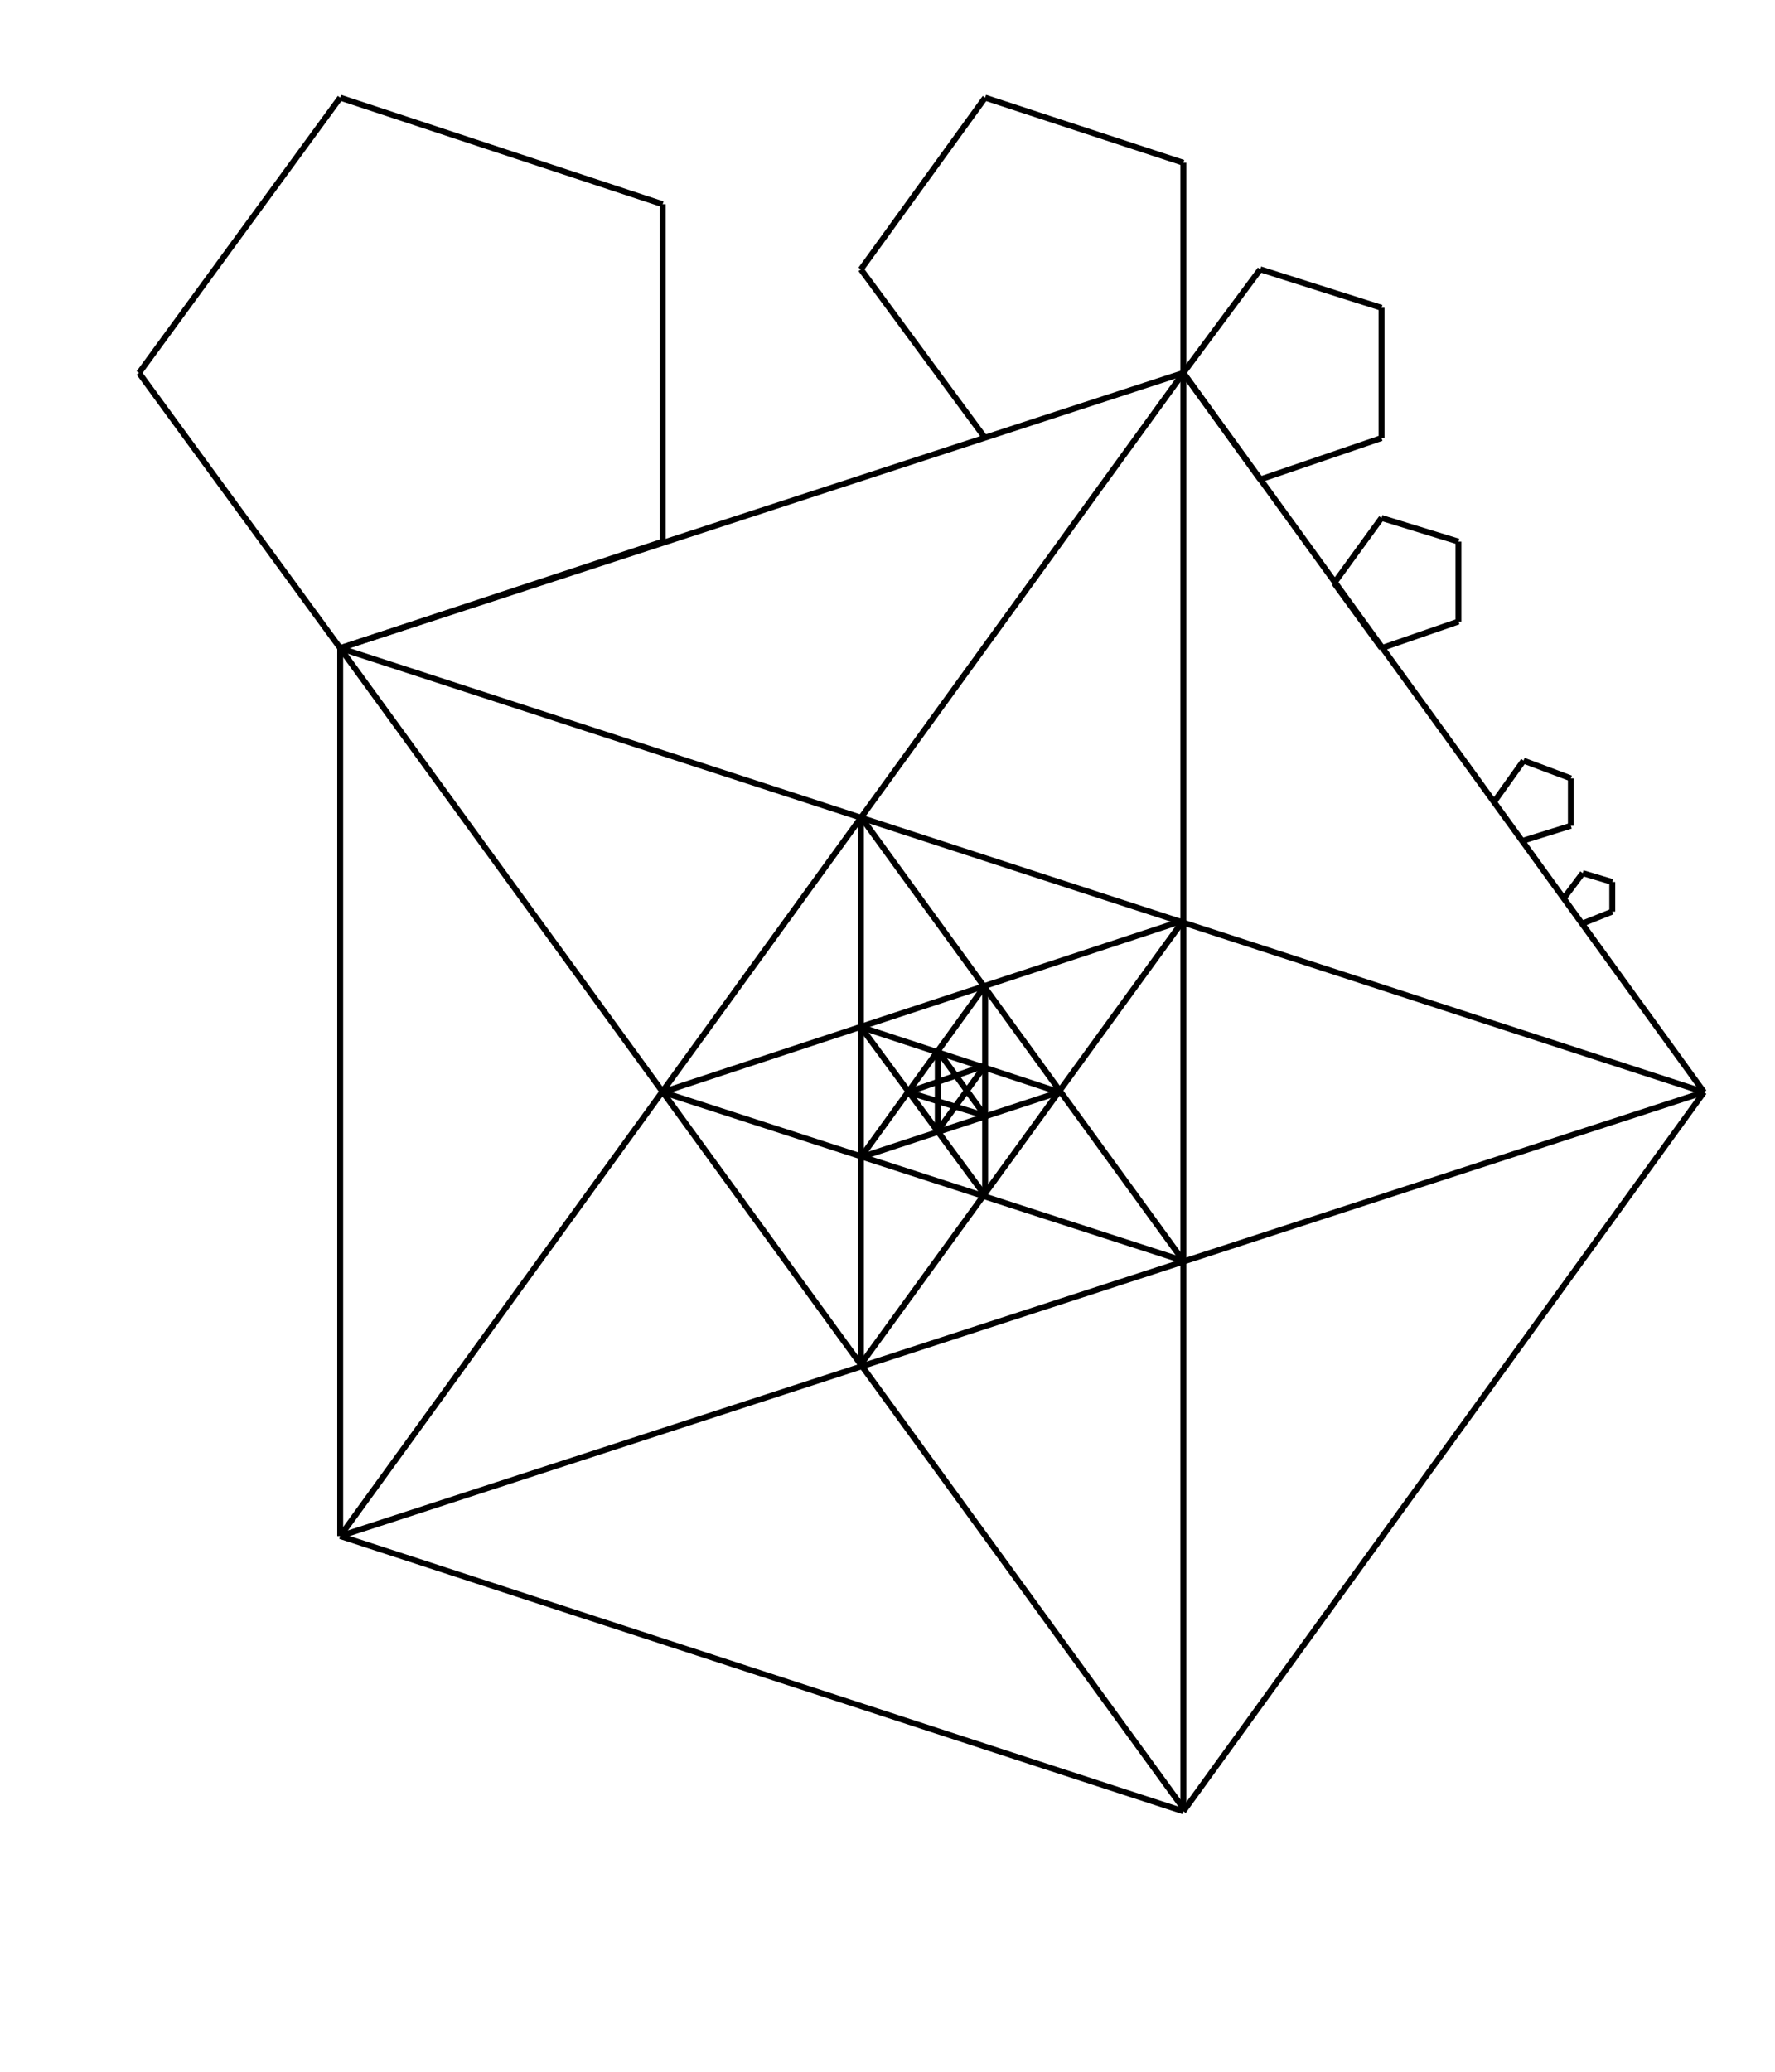 <svg width="600" height="700" viewbox = "0 0 600 700"  xmlns="http://www.w3.org/2000/svg">

<!--
<json>
{
"shapes":[
    "0260:0314,0337,0313,0305,0331,0334,0201,0335,0201,0335,0201,0335,0201,0335,0201,0335,0330,0311,0337,0330,0335,0335,0330,0334,0330,0335,0335,0330,0334,0335,0335,0342,0334,0335,0334,0350,0335,0342,0330,0335,0335,0335,0335,0201,0335,0335,0335,0335,0201,0335,0335,0335,0335,0201,0335,0335,0335,0335,0336,0336,0330,0335,0201,0335,0335,0335,0335,0305,0201,0335,0335,0201,0335,0335,0201,0335,0335,0201,0335,0335,0335,0334,0350,0335,0336,0336,0330,0334,0201,0334,0334,0334,0334,0201,0334,0334,0334,0334,0201,0334,0334,0334,0334,0201,0334,0334,0334,0334,0201,0335,0335,0335,0335,0335,0336,0336,0330,0335,0201,0335,0335,0335,0335,0201,0335,0335,0335,0335,0201,0335,0335,0335,0335,0201,0335,0335,0335,0335,0201,0335,0335,0335,0331,0334,0337,0330,0334,0334,0334,0337,0330,0335,0335,0337,0337,0334,0335,0330,0335,0335,0335,0336,0305,0201,0334,0201,0334,0201,0334,0201,0334,0201,0334,0330,0337,0330,0334,0336,0336,0201,0334,0201,0334,0201,0334,0201,0334,0330,0336,0335,0201,0334,0201,0334,0201,0334,0201,0334,0201,0334,0330,0330,0336,0330,0334,0201,0334,0201,0334,0201,0334,0201,0334,0201,0330,0330,0330,0336,0334,0201,0334,0201,0334,0201,0334,0201,0334,0330,0330,0330,0336,0334,0201,0334,0201,0334,0201,0334,0201,0334,"
],
"glyph":"0314,0337,0313,0305,0331,0334,0201,0335,0201,0335,0201,0335,0201,0335,0201,0335,0330,0311,0337,0330,0335,0335,0330,0334,0330,0335,0335,0330,0334,0335,0335,0342,0334,0335,0334,0350,0335,0342,0330,0335,0335,0335,0335,0201,0335,0335,0335,0335,0201,0335,0335,0335,0335,0201,0335,0335,0335,0335,0336,0336,0330,0335,0201,0335,0335,0335,0335,0305,0201,0335,0335,0201,0335,0335,0201,0335,0335,0201,0335,0335,0335,0334,0350,0335,0336,0336,0330,0334,0201,0334,0334,0334,0334,0201,0334,0334,0334,0334,0201,0334,0334,0334,0334,0201,0334,0334,0334,0334,0201,0335,0335,0335,0335,0335,0336,0336,0330,0335,0201,0335,0335,0335,0335,0201,0335,0335,0335,0335,0201,0335,0335,0335,0335,0201,0335,0335,0335,0335,0201,0335,0335,0335,0331,0334,0337,0330,0334,0334,0334,0337,0330,0335,0335,0337,0337,0334,0335,0330,0335,0335,0335,0336,0305,0201,0334,0201,0334,0201,0334,0201,0334,0201,0334,0330,0337,0330,0334,0336,0336,0201,0334,0201,0334,0201,0334,0201,0334,0330,0336,0335,0201,0334,0201,0334,0201,0334,0201,0334,0201,0334,0330,0330,0336,0330,0334,0201,0334,0201,0334,0201,0334,0201,0334,0201,0330,0330,0330,0336,0334,0201,0334,0201,0334,0201,0334,0201,0334,0330,0330,0330,0336,0334,0201,0334,0201,0334,0201,0334,0201,0334,",
"w":600,
"h":700,
"x0":400,
"y0":311.5,
"x0rel":-2.83,
"y0rel":-0.13,
"unit":100,
"imgurl":"",
"imgw":2,
"imgleft":-1,
"imgtop":-1
}

</json>
-->
    <line x1="400" y1="612" x2="115" y2="519" style="stroke:black;stroke-width:2" />
    <line x1="115" y1="519" x2="115" y2="219" style="stroke:black;stroke-width:2" />
    <line x1="115" y1="219" x2="400" y2="126" style="stroke:black;stroke-width:2" />
    <line x1="400" y1="126" x2="576" y2="369" style="stroke:black;stroke-width:2" />
    <line x1="576" y1="369" x2="400" y2="612" style="stroke:black;stroke-width:2" />
    <line x1="400" y1="126" x2="115" y2="519" style="stroke:black;stroke-width:2" />
    <line x1="400" y1="126" x2="400" y2="611" style="stroke:black;stroke-width:2" />
    <line x1="400" y1="611" x2="115" y2="219" style="stroke:black;stroke-width:2" />
    <line x1="115" y1="219" x2="576" y2="369" style="stroke:black;stroke-width:2" />
    <line x1="576" y1="369" x2="115" y2="519" style="stroke:black;stroke-width:2" />
    <line x1="224" y1="369" x2="400" y2="311" style="stroke:black;stroke-width:2" />
    <line x1="400" y1="311" x2="291" y2="461" style="stroke:black;stroke-width:2" />
    <line x1="291" y1="461" x2="291" y2="276" style="stroke:black;stroke-width:2" />
    <line x1="291" y1="276" x2="400" y2="426" style="stroke:black;stroke-width:2" />
    <line x1="400" y1="426" x2="224" y2="369" style="stroke:black;stroke-width:2" />
    <line x1="291" y1="391" x2="358" y2="369" style="stroke:black;stroke-width:2" />
    <line x1="358" y1="369" x2="291" y2="347" style="stroke:black;stroke-width:2" />
    <line x1="291" y1="347" x2="333" y2="404" style="stroke:black;stroke-width:2" />
    <line x1="333" y1="404" x2="333" y2="333" style="stroke:black;stroke-width:2" />
    <line x1="333" y1="333" x2="291" y2="391" style="stroke:black;stroke-width:2" />
    <line x1="307" y1="369" x2="333" y2="360" style="stroke:black;stroke-width:2" />
    <line x1="333" y1="360" x2="317" y2="382" style="stroke:black;stroke-width:2" />
    <line x1="317" y1="382" x2="317" y2="355" style="stroke:black;stroke-width:2" />
    <line x1="317" y1="355" x2="333" y2="377" style="stroke:black;stroke-width:2" />
    <line x1="333" y1="377" x2="307" y2="369" style="stroke:black;stroke-width:2" />
    <line x1="115" y1="219" x2="224" y2="183" style="stroke:black;stroke-width:2" />
    <line x1="224" y1="183" x2="224" y2="69" style="stroke:black;stroke-width:2" />
    <line x1="224" y1="69" x2="115" y2="33" style="stroke:black;stroke-width:2" />
    <line x1="115" y1="33" x2="47" y2="126" style="stroke:black;stroke-width:2" />
    <line x1="47" y1="126" x2="115" y2="219" style="stroke:black;stroke-width:2" />
    <line x1="400" y1="126" x2="400" y2="55" style="stroke:black;stroke-width:2" />
    <line x1="400" y1="55" x2="333" y2="33" style="stroke:black;stroke-width:2" />
    <line x1="333" y1="33" x2="291" y2="91" style="stroke:black;stroke-width:2" />
    <line x1="291" y1="91" x2="333" y2="148" style="stroke:black;stroke-width:2" />
    <line x1="400" y1="126" x2="426" y2="162" style="stroke:black;stroke-width:2" />
    <line x1="426" y1="162" x2="467" y2="148" style="stroke:black;stroke-width:2" />
    <line x1="467" y1="148" x2="467" y2="104" style="stroke:black;stroke-width:2" />
    <line x1="467" y1="104" x2="426" y2="91" style="stroke:black;stroke-width:2" />
    <line x1="426" y1="91" x2="400" y2="126" style="stroke:black;stroke-width:2" />
    <line x1="467" y1="219" x2="493" y2="210" style="stroke:black;stroke-width:2" />
    <line x1="493" y1="210" x2="493" y2="183" style="stroke:black;stroke-width:2" />
    <line x1="493" y1="183" x2="467" y2="175" style="stroke:black;stroke-width:2" />
    <line x1="467" y1="175" x2="451" y2="197" style="stroke:black;stroke-width:2" />
    <line x1="451" y1="197" x2="467" y2="219" style="stroke:black;stroke-width:2" />
    <line x1="515" y1="284" x2="531" y2="279" style="stroke:black;stroke-width:2" />
    <line x1="531" y1="279" x2="531" y2="263" style="stroke:black;stroke-width:2" />
    <line x1="531" y1="263" x2="515" y2="257" style="stroke:black;stroke-width:2" />
    <line x1="515" y1="257" x2="505" y2="271" style="stroke:black;stroke-width:2" />
    <line x1="535" y1="312" x2="545" y2="308" style="stroke:black;stroke-width:2" />
    <line x1="545" y1="308" x2="545" y2="298" style="stroke:black;stroke-width:2" />
    <line x1="545" y1="298" x2="535" y2="295" style="stroke:black;stroke-width:2" />
    <line x1="535" y1="295" x2="529" y2="303" style="stroke:black;stroke-width:2" />
</svg>